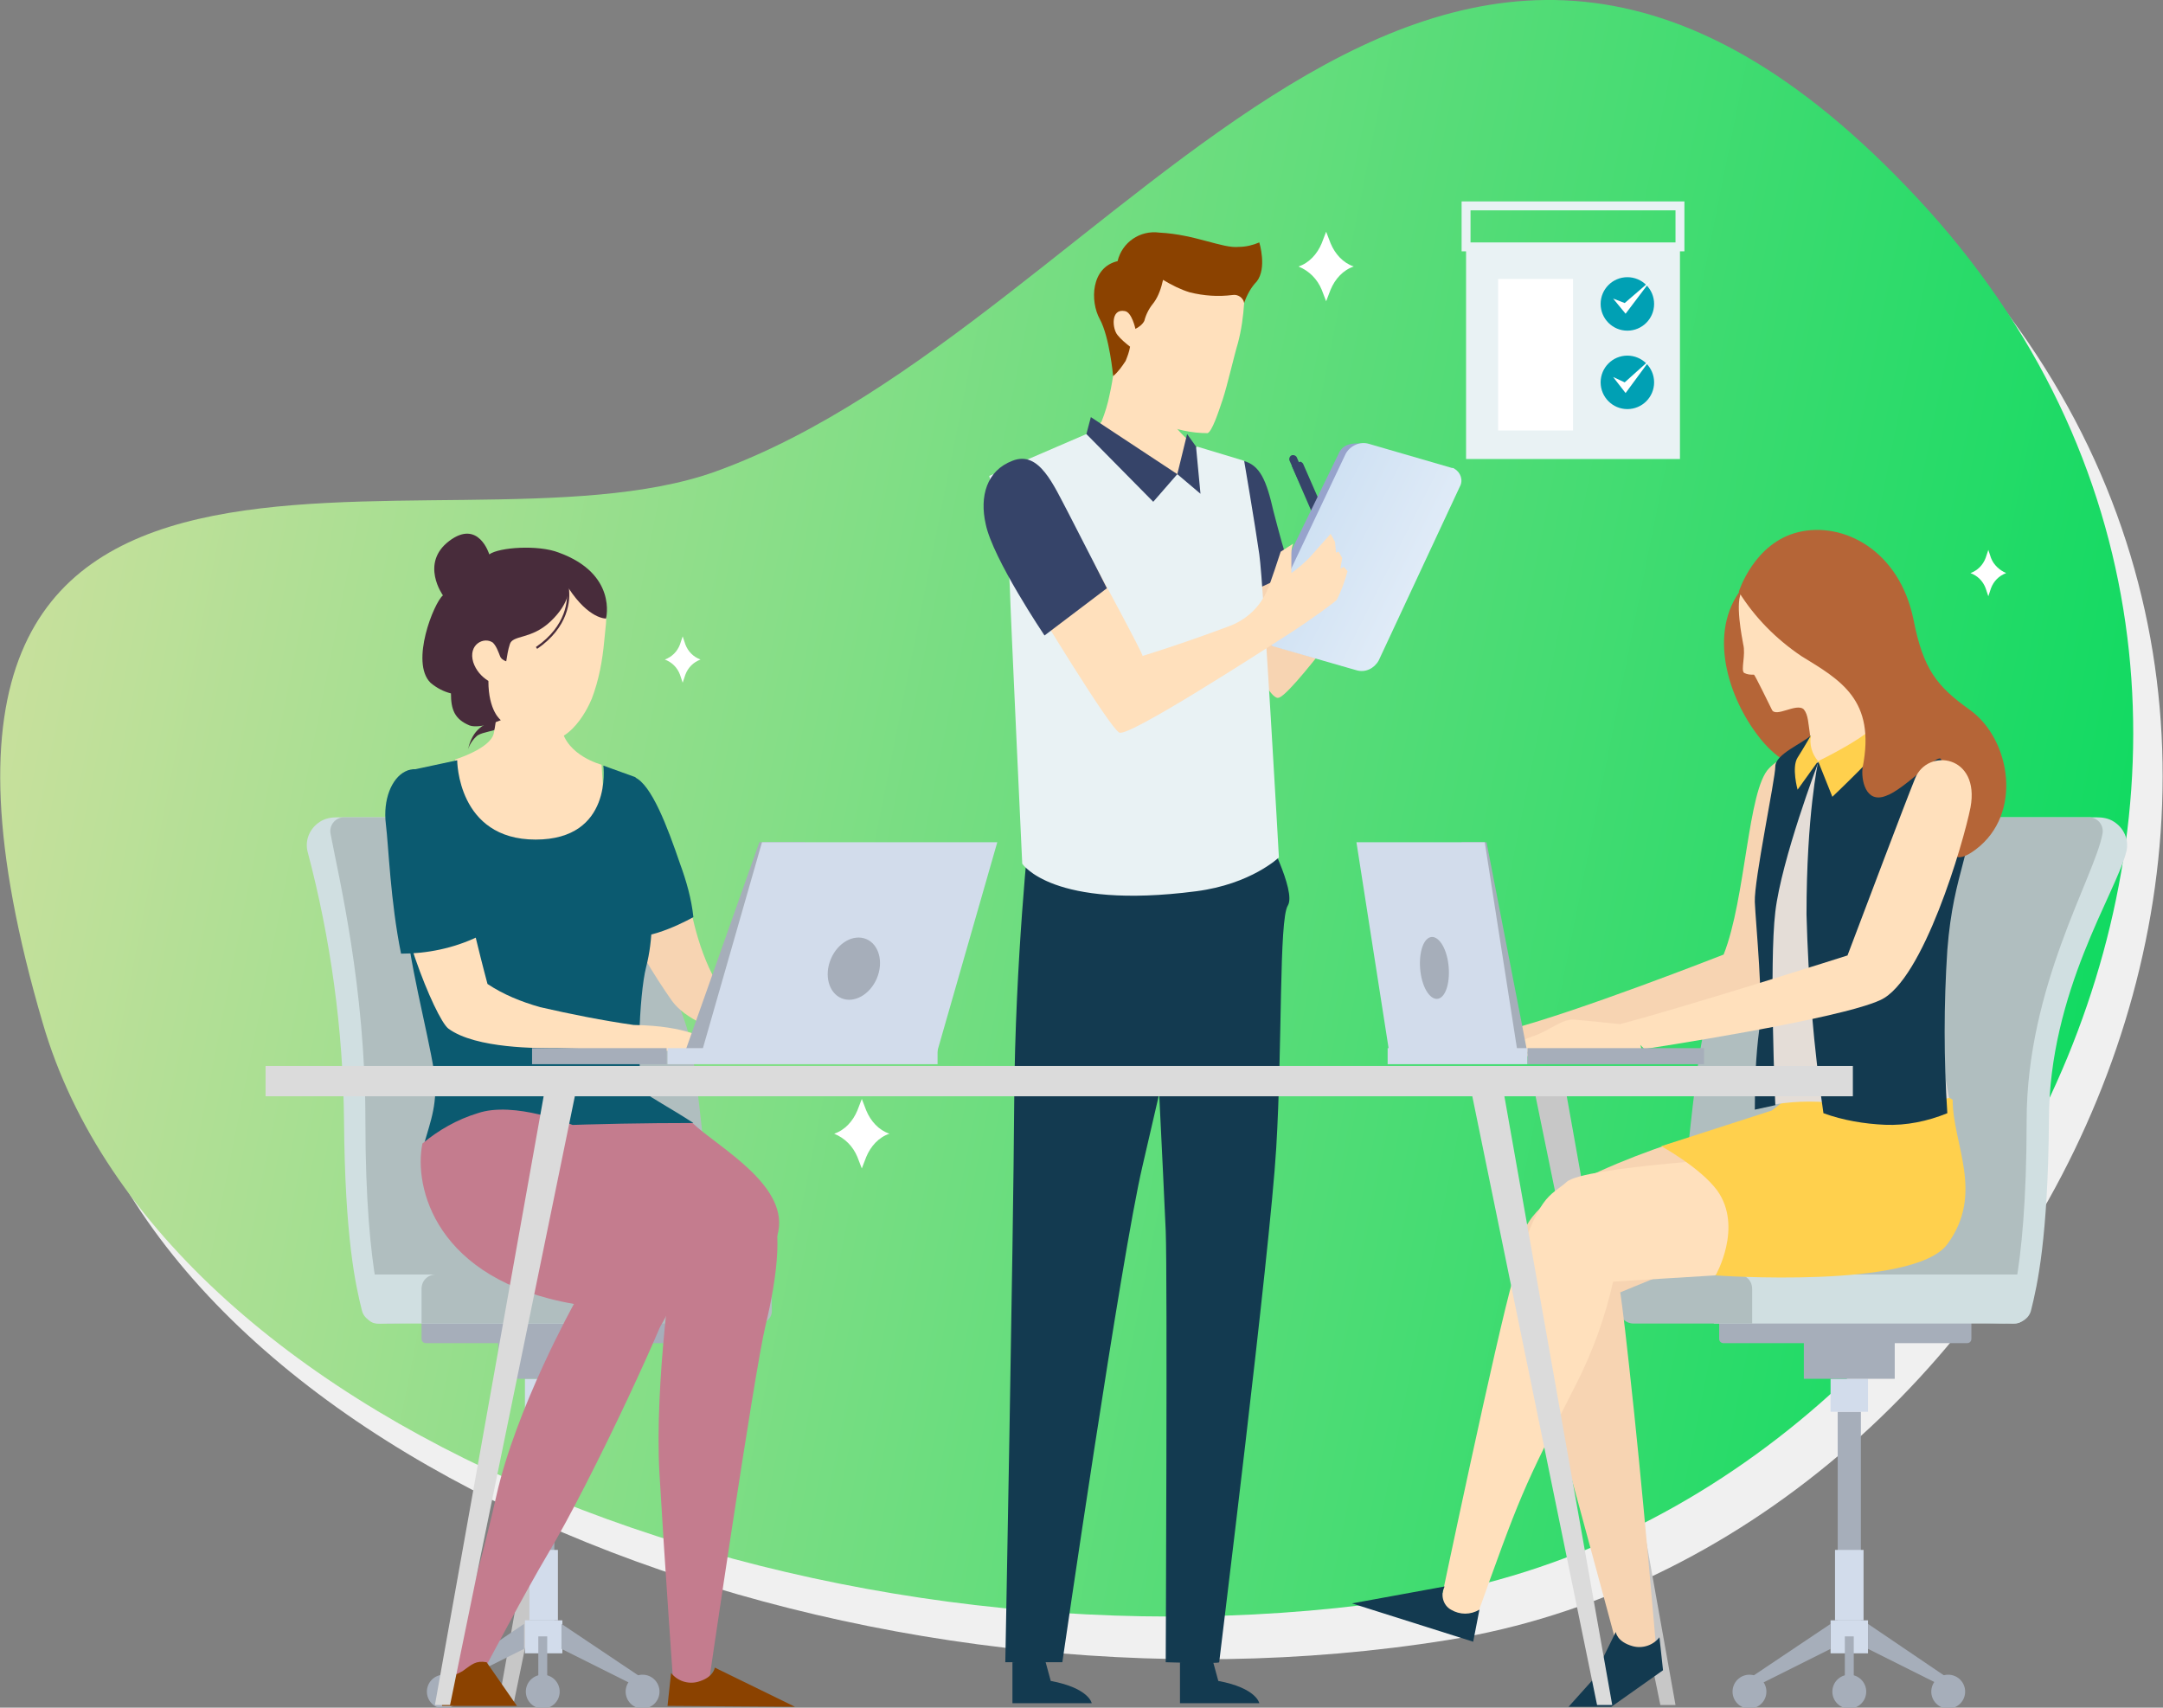 <?xml version="1.0" encoding="utf-8"?>
<!-- Generator: Adobe Illustrator 24.0.0, SVG Export Plug-In . SVG Version: 6.00 Build 0)  -->
<svg version="1.1" id="OBJECTS" xmlns="http://www.w3.org/2000/svg" xmlns:xlink="http://www.w3.org/1999/xlink" x="0px" y="0px"
	 viewBox="0 0 242.7 191.6" style="enable-background:new 0 0 242.7 191.6;" xml:space="preserve">
<rect x="0" y="0" width="242.7" height="191.6" fill="#808080" stroke="none"/>
<style type="text/css">
	.st0{fill:#F0F0F0;}
	.st1{fill:url(#SVGID_1_);}
	.st2{fill:#FFFFFF;}
	.st3{fill:#C7C7C7;}
	.st4{fill:#482C3B;}
	.st5{fill:#A6AEBA;}
	.st6{fill:#D2DCEB;}
	.st7{fill:#D0DFE1;}
	.st8{fill:#B0BEBF;}
	.st9{fill:#FFE0BC;}
	.st10{fill:#C47C8E;}
	.st11{fill:#F7D4B2;}
	.st12{fill:#0B5A70;}
	.st13{fill:#8B4200;}
	.st14{fill:none;stroke:#482C3B;stroke-width:0.25;stroke-miterlimit:10;}
	.st15{fill:#FFD04D;}
	.st16{fill:#B56537;}
	.st17{fill:#E4DDD7;}
	.st18{fill:#133A50;}
	.st19{fill:#364469;}
	.st20{fill:#E9F2F4;}
	.st21{fill:none;stroke:#AEBFDE;stroke-width:0.25;stroke-miterlimit:10;}
	.st22{fill:#97A3CC;}
	.st23{fill:url(#_Path_3_1_);}
	.st24{fill:#DBDBDB;}
	.st25{fill:none;stroke:#E9F2F4;stroke-miterlimit:10;}
	.st26{fill:#00A0B4;}
</style>
<title>details-2-office-team-work</title>
<g>
	<path class="st0" d="M83.6,57.7c46-16.6,80.7-88.8,134.9-30.6s9.2,146.4-56,156.9S21.6,165.9,8,119.5
		C-15.2,40.2,52.7,68.8,83.6,57.7z"/>
	
		<linearGradient id="SVGID_1_" gradientUnits="userSpaceOnUse" x1="-268.343" y1="847.787" x2="-23.285" y2="847.787" gradientTransform="matrix(-0.946 -0.19 -0.189 0.945 142.25 -743.26)">
		<stop  offset="0" style="stop-color:#12DA62"/>
		<stop  offset="1" style="stop-color:#C7E09C"/>
	</linearGradient>
	<path class="st1" d="M80.3,52.9c46-16.6,80.7-88.8,134.9-30.6s9.2,146.4-56,156.9s-140.9-18-154.4-64.4
		C-18.5,35.4,49.4,64,80.3,52.9z"/>
	<path class="st2" d="M149.3,27.3l-0.5-1.3l-0.5,1.3c-0.5,1.2-1.4,2.2-2.6,2.6l0,0c1.2,0.5,2.1,1.4,2.6,2.6l0.5,1.3l0.5-1.3
		c0.5-1.2,1.4-2.2,2.6-2.6l0,0C150.7,29.5,149.8,28.5,149.3,27.3z"/>
	<path class="st2" d="M97.2,124.6l-0.5-1.3l-0.5,1.3c-0.5,1.2-1.4,2.2-2.6,2.6l0,0c1.2,0.5,2.1,1.4,2.6,2.6l0.5,1.3l0.5-1.3
		c0.5-1.2,1.4-2.2,2.6-2.6l0,0C98.6,126.8,97.7,125.8,97.2,124.6z"/>
	<path class="st2" d="M223.4,62.6l-0.3-0.9l-0.3,0.9c-0.3,0.8-0.9,1.4-1.7,1.7l0,0c0.8,0.3,1.4,0.9,1.7,1.7l0.3,0.9l0.3-0.9
		c0.3-0.8,0.9-1.4,1.7-1.7l0,0C224.4,64,223.7,63.4,223.4,62.6z"/>
	<path class="st2" d="M76.9,72.3l-0.3-0.9l-0.3,0.9c-0.3,0.8-0.9,1.4-1.7,1.7l0,0c0.8,0.3,1.4,0.9,1.7,1.7l0.3,0.9l0.3-0.9
		c0.3-0.8,0.9-1.4,1.7-1.7l0,0C77.8,73.7,77.2,73.1,76.9,72.3z"/>
	<polygon class="st3" points="55.9,191.3 57.6,191.3 71.6,123 68.1,123 	"/>
	<polygon class="st3" points="188,191.3 186.3,191.3 172.3,123 175.8,123 	"/>
	<path class="st4" d="M53.6,81.9c-0.6,0.6-0.9,1.4-1.1,2.2c0.2-0.6,0.6-1.2,1.1-1.6c0.7-0.4,1.6-0.4,2.4-0.8
		c0.6-0.5,1.1-1.1,1.3-1.9c-0.5,0.5-1.1,0.8-1.8,1.1C54.8,81,54.1,81.4,53.6,81.9z"/>
	<rect x="59.6" y="158.4" class="st5" width="2.6" height="25.3"/>
	<rect x="58.9" y="154.7" class="st6" width="4.2" height="3.7"/>
	<rect x="59.4" y="173.9" class="st6" width="3.2" height="7.9"/>
	<rect x="58.9" y="181.8" class="st6" width="4.2" height="3.7"/>
	<rect x="55.9" y="147.7" class="st5" width="10.2" height="7"/>
	<path class="st5" d="M47.8,145.6h27.3c0.3,0,0.5,0.2,0.5,0.5v4.1c0,0.3-0.2,0.5-0.5,0.5H47.8c-0.3,0-0.5-0.2-0.5-0.5v-4.1
		C47.3,145.9,47.5,145.6,47.8,145.6z"/>
	<polygon class="st5" points="50.8,189 58.8,185 58.8,182.2 49.8,188.3 	"/>
	<circle class="st5" cx="49.8" cy="189.8" r="1.9"/>
	<circle class="st5" cx="60.9" cy="189.8" r="1.9"/>
	<polygon class="st5" points="71,189 63,185 63,182.2 72.1,188.3 	"/>
	<circle class="st5" cx="72.1" cy="189.8" r="1.9"/>
	<rect x="60.4" y="183.6" class="st5" width="1" height="6.1"/>
	<path class="st7" d="M42.6,148.5c-0.9,0-1.8-0.6-2-1.5c-0.7-2.8-1.9-8.1-2-21.3c-0.1-10.2-1.5-20.4-4.1-30.2
		c-0.3-1.3,0.3-2.6,1.4-3.3l0,0c0.6-0.4,1.3-0.5,2-0.5h25.3c0,0,10.4,18.6,11.7,24.9s3.3,30.8,3.3,30.8L42.6,148.5z"/>
	<path class="st8" d="M43.4,148.5c0,0-2.4-4.6-2.4-22.8c0-15-3-27.3-3.9-32.1c-0.2-0.9,0.4-1.8,1.4-1.9c0.1,0,0.2,0,0.3,0h26.9
		c0,0,10.4,18.6,11.7,24.9s3.3,30.8,3.3,30.8L43.4,148.5z"/>
	<path class="st7" d="M67.9,148.5H42.3c-0.7,0-1.3-0.6-1.3-1.3l0,0l0,0V143h26.9V148.5L67.9,148.5L67.9,148.5z"/>
	<path class="st8" d="M85.1,148.5H47.3v-3.9c0-0.9,0.7-1.6,1.6-1.6c0,0,0,0,0,0h36.1c0.9,0,1.6,0.7,1.6,1.6l0,0l0,0v2.3
		C86.7,147.8,86,148.5,85.1,148.5L85.1,148.5L85.1,148.5L85.1,148.5z"/>
	<path class="st9" d="M51.1,85.2c0,0,3.9-1.2,4.3-2.9c0.3-1.4,0.8-5.7,0.8-5.7H63c-0.1,1.7-0.1,3.4,0,5.1c0.6,3.1,4.5,4.1,4.5,4.1
		l0.6,9.6l-10,8.4l-9.7-9.7L51.1,85.2z"/>
	<path id="_Path_" class="st9" d="M66.7,66.1c1.7,2.3,1.4,2.6,1.1,5.8c-0.2,2.2-0.6,4.4-1.4,6.5c-0.5,1.2-2.9,6.3-7.2,4.4
		c-2.5-1.1-4.5-3-5.9-5.3c-0.6-1.8-0.9-3.8-0.9-5.7c0-2.1-0.1-4.8,0-6.4C52.7,59.9,63.5,61.9,66.7,66.1z"/>
	<path class="st10" d="M77.9,131.1c3.7-0.8,5.8,0.4,8,3.1s1.3,9.1,0,14.5s-6.5,41-6.5,41h-3.8c0,0-1-14-1.6-24.3s1.6-24.9,1.6-24.9
		l-14.5-9.3C61.2,131.1,74.6,131.8,77.9,131.1z"/>
	<path class="st10" d="M77.7,126c2.8,2.7,11.2,7.1,9.5,12.7l-11.2,4.7c0,0-11.4-4.1-14.9-12.2l-3.5-8.1l7.5-3L77.7,126z"/>
	<path class="st10" d="M69.6,133.1c2.1,1.5,7.6,3.9,6.5,10.3c-0.6,3.2-9.7,22.7-14.6,30.9c-2.5,4.2-7.1,12.9-7.1,12.9l-4.2,1
		c0,0,3.3-10.6,5.5-20.4s8.7-21.5,8.7-21.5c-2.7-1.8-5.5-3.4-8.4-4.8c-3.6-1.6-5.5-2.2-0.1-7.3S65.5,130.2,69.6,133.1z"/>
	<path class="st11" d="M77.7,102.9c0.5,2.2,1.2,4.4,2.2,6.4c0.9,1.6,19.3,8.3,19.3,8.3H88.5c0,0-10.2-1.3-13.1-5.3
		c-2.1-3-4-6.2-5.6-9.5L77.7,102.9L77.7,102.9z"/>
	<path class="st12" d="M71.2,87.2c1.9,0.8,3.7,5.6,5.1,9.7c0.7,1.9,1.3,4,1.5,6c0,0-4.9,2.8-7.5,2.1c0,0-2.5-8.9-0.8-13.4L71.2,87.2
		z"/>
	<path class="st12" d="M61.7,126.3c5.4-0.2,10.7-0.3,16.1-0.3c-2.6-1.7-4.9-2.9-5.4-3.4c-1.1-1.1-0.7-11,0.1-14.1s0.8-6.7,0.2-8.2
		s-1.4-13.1-1.4-13.1l-3.6-1.3c0,0,1.1,8.3-7.6,8.3c-8.8,0-8.8-8.9-8.8-8.9l-5.6,1.2c0,0-0.4,10.8-0.2,15.8s2.5,13.4,3.2,17.9
		c0.5,3.5-0.4,5.6-1.1,8.1C52,126.6,56.8,126,61.7,126.3z"/>
	<path class="st13" d="M54.6,186.5c-1.2-0.2-1.6,0.2-2.7,1c-0.7,0.4-1.5,0.7-2.3,0.7v3.2H58L54.6,186.5z"/>
	<path class="st13" d="M80.2,187.1c0,0-0.1,1.1-1.9,1.6c-1.1,0.3-2.3-0.1-3-1l-0.4,3.7l14.3,0.1L80.2,187.1z"/>
	<path class="st9" d="M80.4,116.8c-1.6-0.2-3.1-1.7-9.3-1.8c-3.5-0.5-7-1.2-10.5-2c-2.1-0.6-4.1-1.4-5.9-2.6c0,0-2.3-8.5-3.1-13.8
		c-2.5-0.3-5-0.6-7.5-1c-0.1,6.7,4.7,18.6,6.2,19.8c3.1,2.3,10.3,2.2,12.1,2.2c4,0.1,21.2,0.5,21.2,0.5S84.9,117.3,80.4,116.8z"/>
	<path class="st12" d="M53.6,105.1c0,0-2.3-13.4-2.9-14.8c-3.4-7.3-8.1-3.4-7.4,2.2c0.3,2.4,0.5,8.6,1.7,14.5
		C47.9,107,50.9,106.4,53.6,105.1z"/>
	<polygon class="st5" points="76.8,118.2 83.6,118.2 90.3,94.5 85.2,94.5 	"/>
	<polygon class="st6" points="78.7,118.2 105.1,118.2 111.9,94.5 85.5,94.5 	"/>
	<rect x="74.9" y="117.6" class="st6" width="30.3" height="1.8"/>
	<rect x="59.7" y="117.6" class="st5" width="15.1" height="1.8"/>
	
		<ellipse transform="matrix(0.389 -0.921 0.921 0.389 -41.479 154.668)" class="st5" cx="95.8" cy="108.6" rx="3.6" ry="2.8"/>
	<path class="st10" d="M47.4,128.3c-1,4.8,1.4,15.3,17,18l8.9,3.6c2.2-2.7,3-6.1,2.4-9.5c-1.1-5.5-7.4-7.6-11.5-14.2
		c0,0-6.5-2.7-10.6-1.3C51.3,125.6,49.2,126.8,47.4,128.3z"/>
	<path class="st4" d="M68,69.4c0,0-1.9,0.1-4.2-3.4c0,0,0.2,1.6-2,3.7s-4.3,1.5-4.6,2.6c-0.2,0.6-0.3,1.3-0.4,1.9
		c-0.3-0.1-0.6-0.3-0.7-0.6c-0.2-0.5-0.4-1.1-0.8-1.5c-1-0.7-2.8,0.2-2.2,2.2c0.3,0.9,0.9,1.6,1.7,2.1c0,3.4,1.4,4.4,1.4,4.4
		s-2.3,1-3.5,0.6c-1.7-0.7-2.1-1.8-2.1-3.6c-0.8-0.2-1.6-0.6-2.3-1.2c-2.3-2.3,0.4-9,1.4-9.8c0,0-2.6-3.6,0.7-6.1
		c3.3-2.5,4.5,1.5,4.5,1.5c1.1-0.8,5.5-1.1,7.8-0.2C69.3,64.4,68,69.4,68,69.4z"/>
	<path class="st14" d="M63.7,66c0.2,1.3,0,4.3-3.5,6.7"/>
	<rect x="206.2" y="158.4" class="st5" width="2.6" height="25.3"/>
	<rect x="205.4" y="154.7" class="st6" width="4.2" height="3.7"/>
	<rect x="205.9" y="173.9" class="st6" width="3.2" height="7.9"/>
	<rect x="205.4" y="181.8" class="st6" width="4.2" height="3.7"/>
	<rect x="202.4" y="147.7" class="st5" width="10.2" height="7"/>
	<path class="st5" d="M193.4,145.6h27.3c0.3,0,0.5,0.2,0.5,0.5v4.1c0,0.3-0.2,0.5-0.5,0.5h-27.3c-0.3,0-0.5-0.2-0.5-0.5v-4.1
		C192.8,145.9,193.1,145.6,193.4,145.6z"/>
	<polygon class="st5" points="217.6,189 209.6,185 209.6,182.2 218.6,188.3 	"/>
	<circle class="st5" cx="218.6" cy="189.8" r="1.9"/>
	<circle class="st5" cx="207.5" cy="189.8" r="1.9"/>
	<polygon class="st5" points="197.4,189 205.4,185 205.4,182.2 196.3,188.3 	"/>
	<circle class="st5" cx="196.3" cy="189.8" r="1.9"/>
	<rect x="207" y="183.6" class="st5" width="1" height="6.1"/>
	<path class="st7" d="M225.9,148.5c0.9,0,1.8-0.6,2-1.5c0.7-2.8,1.9-8.1,2-21.3c0-14.5,7.6-25.6,8.7-30.2c0.3-1.3-0.3-2.6-1.4-3.3
		l0,0c-0.6-0.4-1.3-0.5-2-0.5h-29.9c0,0-10.4,18.6-11.7,24.9s-3.3,30.8-3.3,30.8L225.9,148.5z"/>
	<path class="st8" d="M225,148.5c0,0,2.4-4.6,2.4-22.8c0-15,7.6-27.3,8.5-32.1c0.2-0.9-0.4-1.8-1.4-1.9c-0.1,0-0.2,0-0.3,0h-31.5
		c0,0-10.4,18.6-11.7,24.9s-3.3,30.8-3.3,30.8L225,148.5z"/>
	<path class="st7" d="M192.3,143h35.1v4.2c0,0.7-0.6,1.3-1.3,1.3c0,0,0,0,0,0h-33.8V143L192.3,143z"/>
	<path class="st8" d="M183.4,143H195c0.9,0,1.6,0.7,1.6,1.6v0l0,0v3.9h-13.3c-0.9,0-1.6-0.7-1.6-1.6v-2.3
		C181.7,143.7,182.5,143,183.4,143z"/>
	<path class="st11" d="M198.5,86.2c-2.4,2.4-2.6,14.6-5.1,20.9c0,0-16.8,6.6-24.4,8.5l2.7,2.8c0,0,22.7-5.5,25.6-7.4
		c4.4-2.9,7-14.8,7.4-20.7S201,83.6,198.5,86.2z"/>
	<path class="st11" d="M170.9,116l-1.9-0.4c0,0-3.8-0.4-5.1-0.5s-2.7,1.2-4.4,1.8c-1.2,0.4-2.3,0.9-3.3,1.6h1.3l2.7,0.4l2.5-0.4
		c1.5-0.1,3.1-0.1,4.6,0c1.4,0.1,2.8,0.1,4.2,0L170.9,116z"/>
	<path class="st11" d="M187.5,128.3c-5.2,1.7-11.6,4.5-13.5,6.2s-5.6,4.2-2.6,13.8c1.9,6.1,10.2,37,10.2,37l4.2-0.7
		c0,0-1.5-17.9-3-31.3c-0.7-6.5-1-8.3-1-8.3l5.6-2.3c7.1-2.9,4.7-15.2,4.7-15.2L187.5,128.3z"/>
	<path class="st9" d="M175.8,132.6c-1.9,1.7-3.2,1.2-6,10.8c-1.8,6.1-8.3,37.1-8.3,37.1l3.9,1.7c5.3-14.8,5.3-14.8,11.4-26.8
		c1.9-3.7,3.3-7.6,4.2-11.6l11.4-0.7c7.1-2.9,4.7-13.3,4.7-13.3S177.7,130.9,175.8,132.6z"/>
	<path class="st15" d="M219.1,123.4c0,5,3.6,10.5-0.6,16.2c-3.8,5.1-26,3.5-26,3.5s3.1-5.4,0.2-9.5c-1.9-2.6-6.3-5-6.3-5l12.4-4
		l10-7.7L219.1,123.4z"/>
	<path class="st16" d="M206.6,85.1c-0.7,2.3-5.4,2.2-8.9-2s-6.1-11.5-2.6-16.6s8.2,4.8,9.8,10.1C205.8,79.3,206.4,82.2,206.6,85.1z"
		/>
	<path class="st9" d="M195.5,66.3c-0.9,1.1,0,5.4,0.1,6c0.3,1.2-0.3,2.9,0.1,3.2c0.4,0.2,0.7,0.2,1.1,0.2c0.1,0,1.7,3.3,2,3.9
		c0.4,1,2.8-0.8,3.6,0c0.5,0.6,0.5,1.6,0.7,2.9l-1.4,5.7l11.4-2.2c-1.6-2.3-3-4.7-4.2-7.2c-0.9-2.3,0.2-4.8-0.1-7.8s-1.6-7-6-7.4
		C200.2,63.2,197.4,64.3,195.5,66.3z"/>
	<path class="st17" d="M199.2,123.9c2.5-0.4,5.1-0.4,7.7,0c4.8,0.6,11.8-0.7,11.8-0.7s-2.9-14.9-2.7-21.6s0.7-14,0.7-14L204,85.4
		c0,0-3.1,1.1-4.8,6S197.7,117.7,199.2,123.9z"/>
	<path class="st18" d="M203.2,82.5c-0.9,0.9-4,2.1-4,3.5s-2.4,12.8-2.3,15.2s1,11.5,0.5,14.3c-0.4,3-0.5,6-0.5,9l2.3-0.5
		c0,0-0.7-15.8,0-21.7s4.8-16.7,4.8-16.7l-1.6-0.5L203.2,82.5z"/>
	<path class="st18" d="M207.8,85.6l-3.8-0.1c0,0-1.3,5.9-1.3,17.1c0.2,7.5,0.8,14.9,1.9,22.3c2.2,0.8,4.6,1.2,6.9,1.3
		c2.4,0.1,4.8-0.4,7-1.3c-0.4-6.1-0.4-12.2,0-18.3c0.7-9.1,3.1-11.1,2.6-17.1c-0.8-9.8-9.7-6.4-9.7-6.4L207.8,85.6z"/>
	<path class="st15" d="M204,85.4c0,0,6.1-2.9,7.1-4.8c0.3,0.8,0.5,1.6,0.5,2.4c-0.1,0.8-6,6.4-6,6.4L204,85.4z"/>
	<path class="st16" d="M209,86.1c1.5-7.6-2.5-9.8-6.9-12.5c-2.8-1.9-5.2-4.3-7-7.2c0,0,1.7-5.5,6.7-6.7s11.3,2,12.9,9.8
		c1.1,5.6,2.6,7.5,6.4,10.2c4.5,3.3,5.9,11.6,0.6,15.6c-4.9,3.7-2.1-5.1-3.9-10.1c-0.3-0.8-4.1,3.4-6.2,4.1
		C209.3,90.2,208.8,87.4,209,86.1z"/>
	<path class="st15" d="M203.2,82.5c-0.2,1,0.1,2.1,0.8,2.9l-2.3,3.2c0,0-0.7-2.5,0-3.6S203.2,82.5,203.2,82.5z"/>
	<path class="st18" d="M181.3,183.1c0,0,0.1,1.1,1.9,1.6c1.1,0.3,2.3-0.1,3-1l0.4,3.7l-5.8,4.1h-4.8l2.6-2.9L181.3,183.1z"/>
	<path class="st18" d="M162.1,178c-0.5,0.9-0.2,2.1,0.7,2.6c1,0.6,2.2,0.6,3.2,0l-0.7,3.6l-13.6-4.3L162.1,178z"/>
	<path class="st9" d="M214.9,87.3c-1.3,3.2-5.2,13.6-7.6,19.9c0,0-17.9,5.7-25.5,7.7l2.7,2.8c0,0,21.8-3.3,26.5-5.5
		c4.8-2.2,9.3-17.6,10.1-21.6C222.2,84.7,216.3,83.9,214.9,87.3z"/>
	<path class="st9" d="M183.6,115.3l-1.9-0.4c0,0-3.8-0.4-5.1-0.5s-2.7,1.2-4.4,1.8c-1.2,0.4-2.3,0.9-3.3,1.6h1.3l2.7,0.4l2.5-0.4
		c1.5-0.1,3.1-0.1,4.6,0c1.4,0.1,2.8,0.1,4.2,0L183.6,115.3z"/>
	<path class="st19" d="M146.2,52l4.9,11.2l-1.2,0.5l-4.9-11.3c-0.1-0.1,0-0.3,0.1-0.3l0,0l0.8-0.3C146,51.8,146.1,51.9,146.2,52z"/>
	<path class="st19" d="M146.1,54.8l0.8-0.3l-1.4-3.2c-0.1-0.2-0.4-0.3-0.6-0.2l0,0c-0.2,0.1-0.3,0.4-0.2,0.6L146.1,54.8z"/>
	<path class="st11" d="M136.9,65.3c0,0,4.8,13.1,6.5,13c1.3,0,10-12,11.4-14s4.1-6.9,4.1-6.9l-3.5-1.1c0,0-6.1,7.4-7.7,8.7
		s-2.2,1.8-2.2,1.8l-1.8-5L136.9,65.3z"/>
	<path class="st19" d="M139.5,51.7c1.9,0.5,2.6,2.2,3.4,5.7c0.6,2.3,1.2,4.6,2,6.9l-6.3,2.9c0,0-1.1-6.3-1.6-10.2
		S137.8,51.2,139.5,51.7z"/>
	<path class="st18" d="M113.6,186.5v4.6h8.9c0,0-0.3-1.7-4.6-2.5l-0.6-2.2L113.6,186.5L113.6,186.5z"/>
	<path class="st18" d="M132.4,186.5v4.6h8.9c0,0-0.3-1.7-4.6-2.5l-0.6-2.2L132.4,186.5L132.4,186.5z"/>
	<path class="st18" d="M115.5,93c0,0-1.6,14.7-1.7,30.6s-1,62.9-1,62.9h6.4c0,0,6.6-45.5,9-55.7c2.4-10.2,8.6-37.6,8.6-37.6
		L115.5,93z"/>
	<path class="st9" d="M125.3,39.4c0,0-0.4,3.2-0.8,4.9c-0.2,1-0.5,2-0.9,3c-1.2,1.6-2.5,3.1-4,4.5c0,0,10.6,5.6,13.7,5.6
		s2-6.3,2-6.3s-3.4-2.7-3.9-4c-0.4-1.7-0.7-3.5-0.8-5.3L125.3,39.4z"/>
	<path class="st18" d="M129.4,109.2c0,0,1.2,24.1,1.4,28.9s0,48.4,0,48.4s6,0.2,6,0s5.7-46,6.4-57.7s0.3-25.6,1.3-27.2
		s-2.6-8.4-2.6-8.4l-8.5,2.3L129.4,109.2z"/>
	<path class="st20" d="M121.9,48.7L111,53.4c0,0,2.2,8.8,2.3,12.3c0.1,3.5,1.4,31.2,1.4,31.2s3.3,5.2,19.5,3.1
		c6.2-0.8,9.3-3.8,9.3-3.8s-1.7-30.5-2.2-34s-1.7-10.5-1.7-10.5l-5.3-1.6l-2.1,3.2L121.9,48.7z"/>
	<path class="st21" d="M134.9,94.6"/>
	<path class="st21" d="M132.1,53.2"/>
	<polygon class="st19" points="122.4,46.8 132.1,53.2 129.4,56.3 121.9,48.7 	"/>
	<polygon class="st19" points="132.1,53.2 134.7,55.4 134.2,50.1 133.2,48.7 	"/>
	<path id="_Path_2" class="st22" d="M142.3,72.3l9.3,2.7c1,0.3,2-0.2,2.5-1.1l9.1-19.4c0.4-0.7,0.1-1.6-0.6-1.9
		c-0.1-0.1-0.2-0.1-0.3-0.1l-9.2-2.7c-1.7-0.2-2.5,0.2-2.9,1.1L140.9,70C140.5,70.9,140.7,71.5,142.3,72.3z"/>
	
		<linearGradient id="_Path_3_1_" gradientUnits="userSpaceOnUse" x1="-120.505" y1="635.194" x2="-96.209" y2="634.939" gradientTransform="matrix(-0.923 -0.32 -0.451 0.927 343.848 -559.221)">
		<stop  offset="0" style="stop-color:#EEF4FB"/>
		<stop  offset="0.311" style="stop-color:#E3EDF8"/>
		<stop  offset="1" style="stop-color:#CFE1F3"/>
	</linearGradient>
	<path id="_Path_3" class="st23" d="M142.8,72.5l9.4,2.7c1,0.3,2-0.2,2.5-1.1l9.1-19.5c0.4-0.7,0.1-1.6-0.6-2
		c-0.1-0.1-0.2-0.1-0.3-0.1l-9.3-2.7c-1-0.3-2.1,0.2-2.6,1.1l-9.2,19.4c-0.4,0.8-0.1,1.7,0.7,2C142.6,72.4,142.7,72.4,142.8,72.5z"
		/>
	<path class="st9" d="M115.8,67.3c0,0,8.7,14.4,9.8,14.9s16.1-9.2,18.9-11s5.2-3.6,5.5-3.9c0.5-1,0.9-2.1,1.2-3.2
		c-0.1-0.2-0.3-0.3-0.4-0.5l-0.4,0.2l0.2-1.2l-0.4-0.7l-0.3,0.1l-0.1-1.2l-0.5-0.9c0,0-1.5,1.7-2.4,2.7c-0.6,0.6-1.3,1.2-2,1.7
		c0-0.6,0-1.3,0-1.9c0-0.5,0-0.9,0.2-1.4l-1.4,0.9c0,0-1.3,4-1.5,4.3c-0.8,1.9-2.4,3.4-4.4,4.1c-3.2,1.2-6.4,2.3-9.6,3.3
		c0.2,0-5.6-10.7-5.6-10.7L115.8,67.3z"/>
	<path class="st19" d="M110.6,58.8c0.8,3.9,6.6,12.5,6.6,12.5l7-5.3c0,0-2.8-5.5-4.3-8.4c-1.7-3.2-3.3-7.1-6.3-5.9
		C110.7,52.8,109.9,55.7,110.6,58.8z"/>
	<path class="st9" d="M137.7,31.2c0.8,0.7,2,2,1.9,2.8c-0.1,1.5-0.3,3-0.7,4.5c-0.4,1.3-1.2,4.8-1.7,6.3s-1.2,3.6-1.7,3.8
		c-1.8,0-3.6-0.4-5.3-1.1c-0.8-0.6-4.9-5.1-4-8.4c0,0-1.1,0.1-1.7-3.2c-0.2-0.9,3.3-3.3,3.9-4.1c1.3-2.1,6.1-0.4,7.5-0.3
		C136.4,31.6,137.1,31.5,137.7,31.2z"/>
	<path class="st13" d="M139.6,34c-0.1-0.6-0.7-1-1.3-0.9h0c-1.6,0.2-3.2,0.1-4.8-0.3c-1-0.3-2-0.8-3-1.4c-0.2,0.9-0.5,1.8-1,2.5
		c-0.5,0.6-0.9,1.3-1.1,2.1c-0.2,0.4-0.6,0.7-1,0.9c0,0-0.4-1.9-1.2-2c-1.6-0.3-1.4,2-0.8,2.7c0.4,0.5,0.9,0.9,1.4,1.3
		c-0.1,0.6-0.3,1.1-0.5,1.6c-0.4,0.6-0.8,1.2-1.4,1.7c0,0-0.4-4.4-1.5-6.4s-1-5.8,2-6.5c0.5-2.1,2.5-3.5,4.7-3.2
		c4,0.2,7.1,1.8,8.9,1.6c0.8,0,1.6-0.2,2.3-0.5c0,0,0.9,2.9-0.3,4.4C140.4,32.2,139.9,33.1,139.6,34z"/>
	<polygon class="st5" points="171.4,118.2 167.7,118.2 164,94.5 166.8,94.5 	"/>
	<polygon class="st6" points="170.3,118.2 155.9,118.2 152.2,94.5 166.6,94.5 	"/>
	<rect x="155.7" y="117.6" class="st6" width="15.7" height="1.8"/>
	<rect x="171.4" y="117.6" class="st5" width="19.8" height="1.8"/>
	<path class="st5" d="M162.4,107.5c0.4,1.8,0.1,3.8-0.7,4.4s-1.8-0.4-2.2-2.2s-0.1-3.8,0.7-4.4S162,105.7,162.4,107.5z"/>
	<rect x="29.8" y="119.6" class="st24" width="178.1" height="3.4"/>
	<polygon class="st24" points="48.8,191.3 50.5,191.3 64.5,123 61,123 	"/>
	<polygon class="st24" points="180.9,191.3 179.2,191.3 165.2,123 168.8,123 	"/>
	<rect x="164.5" y="27.7" class="st20" width="24" height="23.8"/>
	<rect x="168.1" y="31.3" class="st2" width="8.4" height="17"/>
	<rect x="164.5" y="23.1" class="st25" width="24" height="4.6"/>
	<circle class="st26" cx="182.6" cy="34.1" r="3"/>
	<polygon class="st2" points="182.4,35.2 181,33.5 182.3,34 185.2,31.5 	"/>
	<circle class="st26" cx="182.6" cy="42.9" r="3"/>
	<polygon class="st2" points="182.4,44.1 181,42.3 182.3,42.9 185.2,40.3 	"/>
</g>
</svg>
